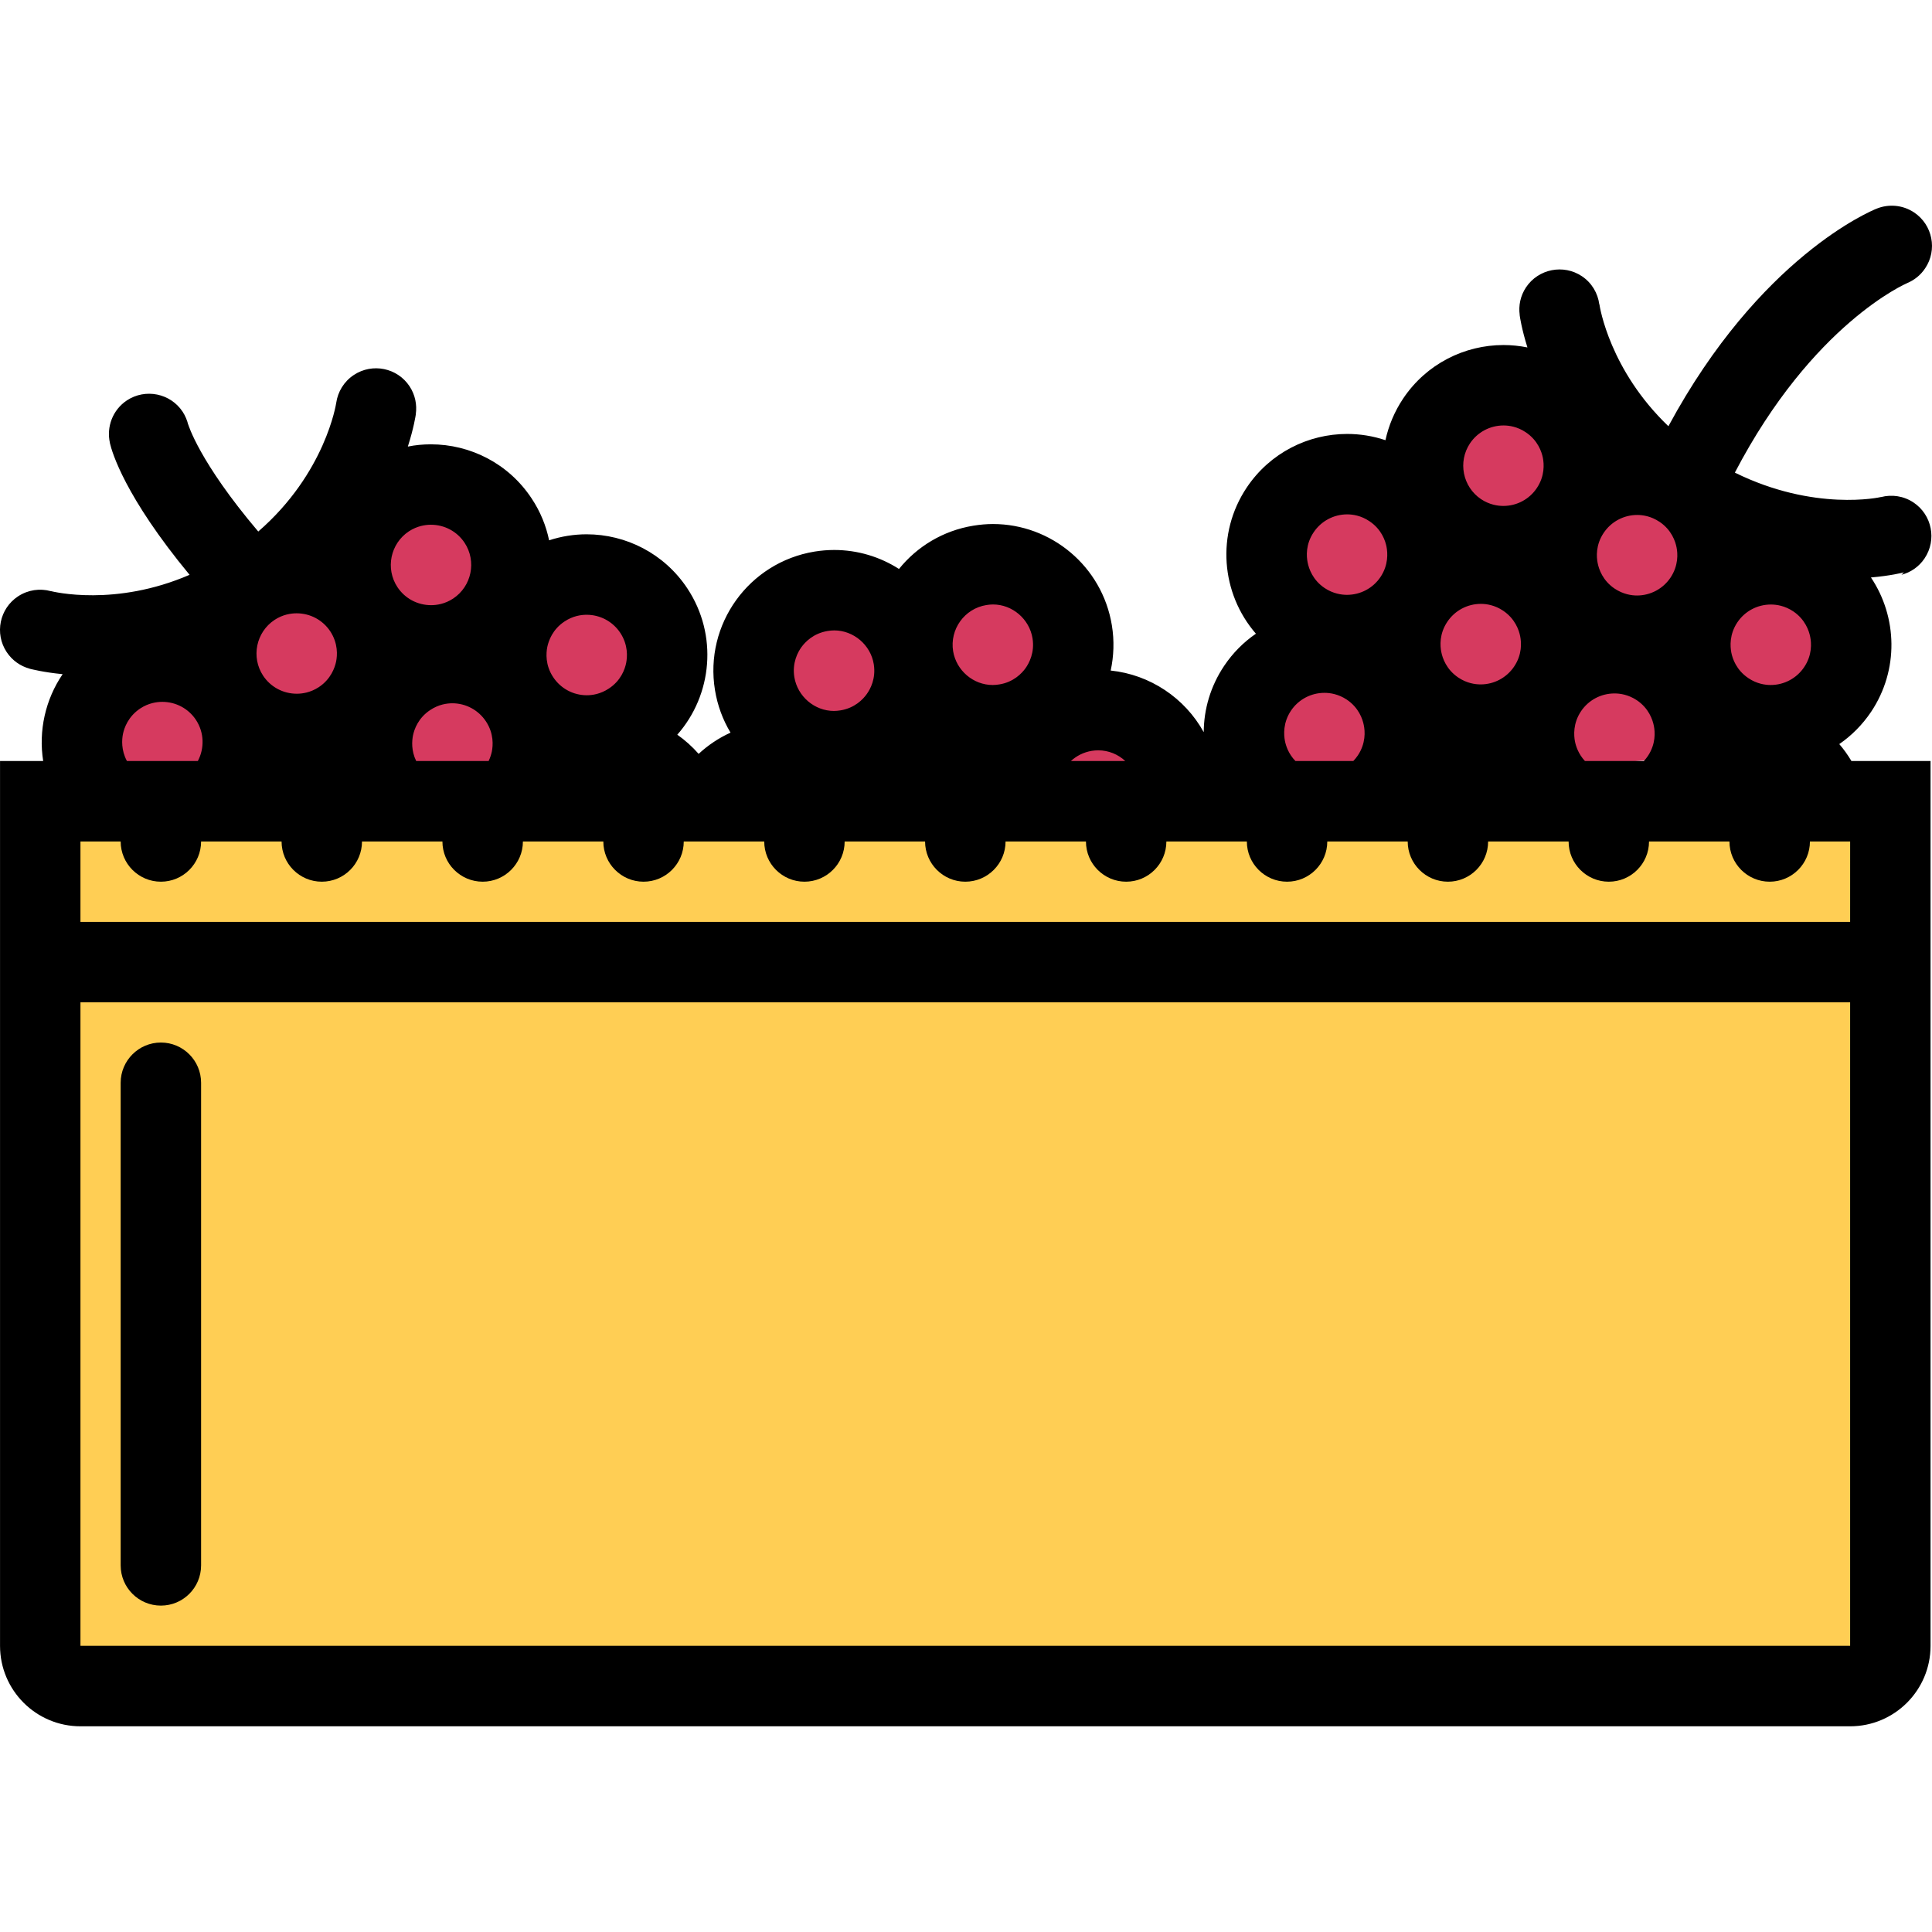 <?xml version="1.0" encoding="iso-8859-1"?>
<!-- Generator: Adobe Illustrator 19.0.0, SVG Export Plug-In . SVG Version: 6.00 Build 0)  -->
<svg version="1.1" id="Layer_1" xmlns="http://www.w3.org/2000/svg" xmlns:xlink="http://www.w3.org/1999/xlink" x="0px" y="0px"
	 viewBox="0 0 511.979 511.979" style="enable-background:new 0 0 511.979 511.979;" xml:space="preserve">
<path style="fill:#D63A5F;" d="M484.659,146.667l-73.654-47.999l-15,2.344l-6,6l-16.327,22.655c0,0-19.671-3-20.671-3.328
	s-14.328,16-14.328,16l4,23l-7.672,16.671l-10.328,16.656l-15.999-3.656l-22.343-13.343l-18.32-26.171h-18.328l-43.342,5.172
	l-9,19.343l0.344,19.328l-23,3.328l-2.672-13.328l4.672-1.328l8.328-11.671l-5.328-15l-32.999-5.844l-13.671-13.156L96.35,128.669
	l-40.999,34.669l-20,11.671l-16,26.655l6.672,10.672l318.982-3.328l125.324-10.343l20-19L484.659,146.667z"/>
<rect x="8.011" y="212.341" style="fill:#FFCE54;" width="490.98" height="232.65"/>
<path d="M510.016,147.964c3.281-4.906,1.969-11.515-2.922-14.796c-2.64-1.766-5.796-2.188-8.64-1.438l-0.016-0.016
	c-0.203,0.062-17.593,3.938-38.702-6.469c20.594-39.467,45.437-50.123,45.718-50.248l-0.078,0.031l0,0
	c1.89-0.781,3.577-2.094,4.796-3.938c3.281-4.875,1.969-11.5-2.922-14.781c-3.062-2.047-6.812-2.297-9.983-1l0,0
	c-1.375,0.562-30.921,12.75-55.139,57.639c-15.53-14.859-18.187-31.546-18.296-32.374v0.078h-0.016
	c-0.391-2.938-1.969-5.687-4.609-7.453c-4.891-3.266-11.516-1.953-14.797,2.922c-1.5,2.25-2.031,4.859-1.688,7.343h-0.016
	c0.047,0.406,0.516,3.672,2.062,8.609c-2.094-0.421-4.219-0.64-6.344-0.64c-10.297,0-20.421,4.968-26.593,14.187
	c-2.312,3.468-3.858,7.203-4.687,11.031c-3.312-1.109-6.734-1.656-10.141-1.656c-10.312,0-20.438,4.984-26.609,14.187
	c-8.203,12.25-6.812,28.124,2.422,38.749c-3.234,2.218-6.109,5.078-8.422,8.531c-3.624,5.406-5.374,11.515-5.405,17.562
	c-5.016-9.078-14.249-15.25-24.655-16.328c0.828-3.828,0.984-7.891,0.312-11.984c-2.562-15.687-16.125-26.843-31.508-26.843
	c-1.703,0-3.452,0.156-5.187,0.438c-8.079,1.312-14.953,5.562-19.719,11.469c-5.031-3.219-10.953-5.031-17.171-5.031
	c-1.703,0-3.453,0.141-5.188,0.422c-17.437,2.859-29.249,19.281-26.405,36.702c0.672,4.125,2.094,7.906,4.125,11.281
	c-3.141,1.422-5.984,3.344-8.453,5.625c-1.703-1.937-3.609-3.64-5.656-5.078c9.296-10.547,10.812-26.421,2.688-38.733
	c-6.141-9.312-16.328-14.375-26.718-14.375c-3.343,0-6.687,0.531-9.937,1.594c-0.797-3.844-2.312-7.593-4.609-11.062
	c-6.14-9.328-16.328-14.375-26.718-14.375c-2.047,0-4.094,0.188-6.109,0.594c1.578-4.938,2.062-8.188,2.125-8.594h-0.016
	c0.344-2.5-0.156-5.093-1.641-7.359c-3.25-4.922-9.859-6.266-14.765-3.031c-2.656,1.75-4.265,4.484-4.687,7.422l0,0
	c-0.031,0.203-2.844,18.624-20.656,34.077c-15.687-18.499-18.562-28.358-18.593-28.483c0.031,0.172,0.047,0.25,0.047,0.25l0,0
	c-0.281-1.203-0.766-2.391-1.484-3.5c-3.234-4.906-9.859-6.25-14.765-3.031c-3.812,2.531-5.468,7.062-4.515,11.281h-0.016
	c0.547,2.406,3.953,14.187,21.124,34.952c-19.687,8.515-36.045,4.5-36.858,4.296l0.078,0.016v0.016
	c-2.859-0.781-6-0.375-8.672,1.375c-4.906,3.234-6.265,9.844-3.031,14.75c1.5,2.266,3.688,3.766,6.109,4.422v0.016
	c0.406,0.094,3.594,0.938,8.734,1.438c-4.578,6.718-6.421,15-5.156,23.015H0.009v234.473c0,11.781,9.547,21.328,21.312,21.328
	h468.963c11.765,0,21.311-9.547,21.311-21.328V201.665h-20.967c-0.938-1.562-2-3.078-3.219-4.484
	c3.219-2.219,6.093-5.078,8.421-8.531c7.422-11.093,6.984-25.171-0.031-35.624c5.156-0.438,8.359-1.25,8.75-1.359l-0.672,0.656
	C506.313,151.682,508.516,150.214,510.016,147.964z M460.393,164.932c1.984-2.969,5.312-4.734,8.891-4.734l0,0
	c1.469,0,3.672,0.312,5.906,1.797c3.188,2.141,4.203,5.172,4.516,6.781c0.328,1.625,0.547,4.812-1.594,8
	c-1.984,2.969-5.312,4.75-8.891,4.75c-1.453,0-3.672-0.312-5.891-1.812c-3.203-2.141-4.219-5.172-4.531-6.781
	C458.487,171.306,458.268,168.119,460.393,164.932z M424.973,141.214c1.984-2.969,5.312-4.75,8.89-4.75l0,0
	c1.453,0,3.672,0.312,5.891,1.812l0,0c0.016,0,0.016,0,0.016,0c3.188,2.141,4.203,5.172,4.516,6.781
	c0.328,1.625,0.531,4.812-1.594,8c-1.984,2.968-5.312,4.75-8.891,4.75c-1.469,0-3.672-0.328-5.905-1.812
	c-3.188-2.141-4.203-5.171-4.516-6.781C423.052,147.589,422.833,144.401,424.973,141.214z M490.284,244.304H21.321v-21.312h10.656
	c0,5.875,4.781,10.656,10.656,10.656c5.89,0,10.656-4.781,10.656-10.656h21.328c0,5.875,4.765,10.656,10.656,10.656
	s10.656-4.781,10.656-10.656h21.312c0,5.875,4.781,10.656,10.671,10.656c5.875,0,10.656-4.781,10.656-10.656h21.312
	c0,5.875,4.781,10.656,10.656,10.656c5.891,0,10.656-4.781,10.656-10.656h21.327c0,5.875,4.766,10.656,10.656,10.656
	s10.656-4.781,10.656-10.656h21.312c0,5.875,4.781,10.656,10.656,10.656c5.89,0,10.671-4.781,10.671-10.656h21.305
	c0,5.875,4.766,10.656,10.656,10.656s10.655-4.781,10.655-10.656h21.327c0,5.875,4.766,10.656,10.656,10.656
	c5.875,0,10.656-4.781,10.656-10.656h21.312c0,5.875,4.781,10.656,10.655,10.656c5.891,0,10.656-4.781,10.656-10.656h21.328
	c0,5.875,4.766,10.656,10.656,10.656s10.655-4.781,10.655-10.656h21.312c0,5.875,4.781,10.656,10.672,10.656
	c5.875,0,10.656-4.781,10.656-10.656h10.656L490.284,244.304L490.284,244.304z M389.552,117.48c1.984-2.953,5.297-4.734,8.891-4.734
	l0,0c1.453,0,3.672,0.312,5.891,1.812c3.188,2.125,4.203,5.156,4.531,6.781c0.312,1.625,0.531,4.812-1.609,8
	c-1.984,2.969-5.297,4.734-8.875,4.734c-1.469,0-3.672-0.312-5.906-1.797C387.598,128.995,386.286,122.371,389.552,117.48z
	 M383.536,164.776c1.984-2.969,5.312-4.75,8.891-4.75l0,0c1.469,0,3.672,0.312,5.906,1.812c3.188,2.141,4.203,5.172,4.516,6.781
	c0.328,1.625,0.547,4.812-1.594,8c-1.984,2.969-5.312,4.75-8.891,4.75c-1.453,0-3.672-0.312-5.906-1.812
	c-3.187-2.141-4.202-5.172-4.515-6.781C381.615,171.15,381.396,167.963,383.536,164.776z M348.116,141.057
	c1.984-2.969,5.312-4.75,8.891-4.75l0,0c1.453,0,3.672,0.312,5.891,1.812c3.203,2.141,4.219,5.172,4.531,6.781
	c0.312,1.625,0.531,4.812-1.594,8c-1.984,2.968-5.312,4.734-8.891,4.734c-1.469,0-3.672-0.312-5.906-1.797
	c-3.188-2.141-4.203-5.171-4.516-6.796C346.194,147.432,345.975,144.245,348.116,141.057z M342.1,188.337
	c1.984-2.969,5.312-4.734,8.891-4.734l0,0c1.469,0,3.672,0.312,5.906,1.796c3.188,2.141,4.203,5.172,4.516,6.797
	c0.328,1.609,0.547,4.797-1.594,8c-0.359,0.531-0.75,1.016-1.188,1.469h-15.344c-1.844-1.891-2.531-4.046-2.781-5.328
	C340.194,194.712,339.975,191.525,342.1,188.337z M289.29,198.978c0.578-0.094,1.172-0.141,1.75-0.141l0,0l0,0
	c2.719,0,5.25,1.062,7.156,2.828H283.79C285.274,200.305,287.149,199.337,289.29,198.978z M261.391,160.338
	c0.578-0.094,1.172-0.156,1.75-0.156l0,0l0,0c5.141,0,9.648,3.859,10.477,8.968c0.609,3.781-0.906,6.594-1.867,7.938
	c-0.953,1.328-3.141,3.672-6.922,4.281c-0.594,0.094-1.188,0.156-1.766,0.156c-5.14,0-9.64-3.844-10.484-8.953
	C251.642,166.776,255.579,161.276,261.391,160.338z M212.378,171.494c0.969-1.328,3.14-3.656,6.937-4.281
	c0.578-0.094,1.172-0.156,1.75-0.156l0,0l0,0c5.141,0,9.656,3.843,10.484,8.953c0.609,3.797-0.906,6.609-1.875,7.938
	c-0.953,1.343-3.141,3.671-6.922,4.296c-0.594,0.094-1.188,0.156-1.766,0.156c-5.141,0-9.64-3.859-10.484-8.953
	C209.893,175.65,211.409,172.838,212.378,171.494z M145.036,171.431c0.344-1.625,1.375-4.64,4.578-6.75
	c2.203-1.469,4.39-1.766,5.843-1.766l0,0l0,0c3.609,0,6.938,1.797,8.922,4.797c2.109,3.203,1.875,6.39,1.547,8
	c-0.328,1.625-1.375,4.656-4.578,6.75c-2.219,1.469-4.391,1.781-5.844,1.781c-3.609,0-6.937-1.796-8.921-4.812
	C144.473,176.244,144.708,173.056,145.036,171.431z M128.786,191.181c2.109,3.203,1.875,6.391,1.547,8
	c-0.141,0.656-0.391,1.531-0.844,2.484h-19.203c-1.344-2.765-1.125-5.359-0.844-6.765c0.328-1.625,1.375-4.641,4.578-6.75
	c2.203-1.469,4.391-1.781,5.844-1.781C123.474,186.368,126.802,188.181,128.786,191.181z M108.349,140.807
	c2.219-1.453,4.391-1.75,5.844-1.75c3.609,0,6.938,1.781,8.921,4.781c3.234,4.906,1.875,11.531-3.031,14.781
	c-2.203,1.453-4.391,1.75-5.844,1.75c-3.609,0-6.937-1.781-8.921-4.781C102.084,150.682,103.444,144.057,108.349,140.807z
	 M72.757,164.276c2.203-1.453,4.39-1.75,5.843-1.75l0,0l0,0c3.609,0,6.938,1.781,8.922,4.781c2.109,3.218,1.875,6.406,1.547,8.015
	c-0.344,1.609-1.375,4.641-4.578,6.766c-2.219,1.453-4.391,1.75-5.844,1.75c-3.609,0-6.937-1.781-8.921-4.781l0,0l0,0
	C66.491,174.15,67.851,167.526,72.757,164.276z M32.586,194.493c0.328-1.594,1.375-4.625,4.578-6.75
	c2.203-1.453,4.391-1.75,5.844-1.75l0,0l0,0c3.609,0,6.937,1.781,8.921,4.781l0,0l0,0c2.219,3.375,2.266,7.562,0.5,10.89H33.633
	C32.071,198.759,32.289,195.978,32.586,194.493z M21.321,436.141V265.616h468.963v170.525H21.321z M420.005,201.665
	c-1.734-1.859-2.391-3.937-2.641-5.171c-0.312-1.625-0.531-4.812,1.594-8c1.984-2.969,5.312-4.734,8.891-4.734l0,0
	c1.469,0,3.671,0.312,5.905,1.796c3.188,2.141,4.203,5.188,4.516,6.797c0.328,1.609,0.547,4.797-1.594,8
	c-0.312,0.469-0.672,0.906-1.047,1.312H420.005z"/>
<path d="M42.633,276.271c-5.875,0-10.656,4.781-10.656,10.656v127.901c0,5.891,4.781,10.656,10.656,10.656
	c5.89,0,10.656-4.766,10.656-10.656v-127.9C53.289,281.053,48.523,276.271,42.633,276.271z"/>
<g>
</g>
<g>
</g>
<g>
</g>
<g>
</g>
<g>
</g>
<g>
</g>
<g>
</g>
<g>
</g>
<g>
</g>
<g>
</g>
<g>
</g>
<g>
</g>
<g>
</g>
<g>
</g>
<g>
</g>
</svg>
